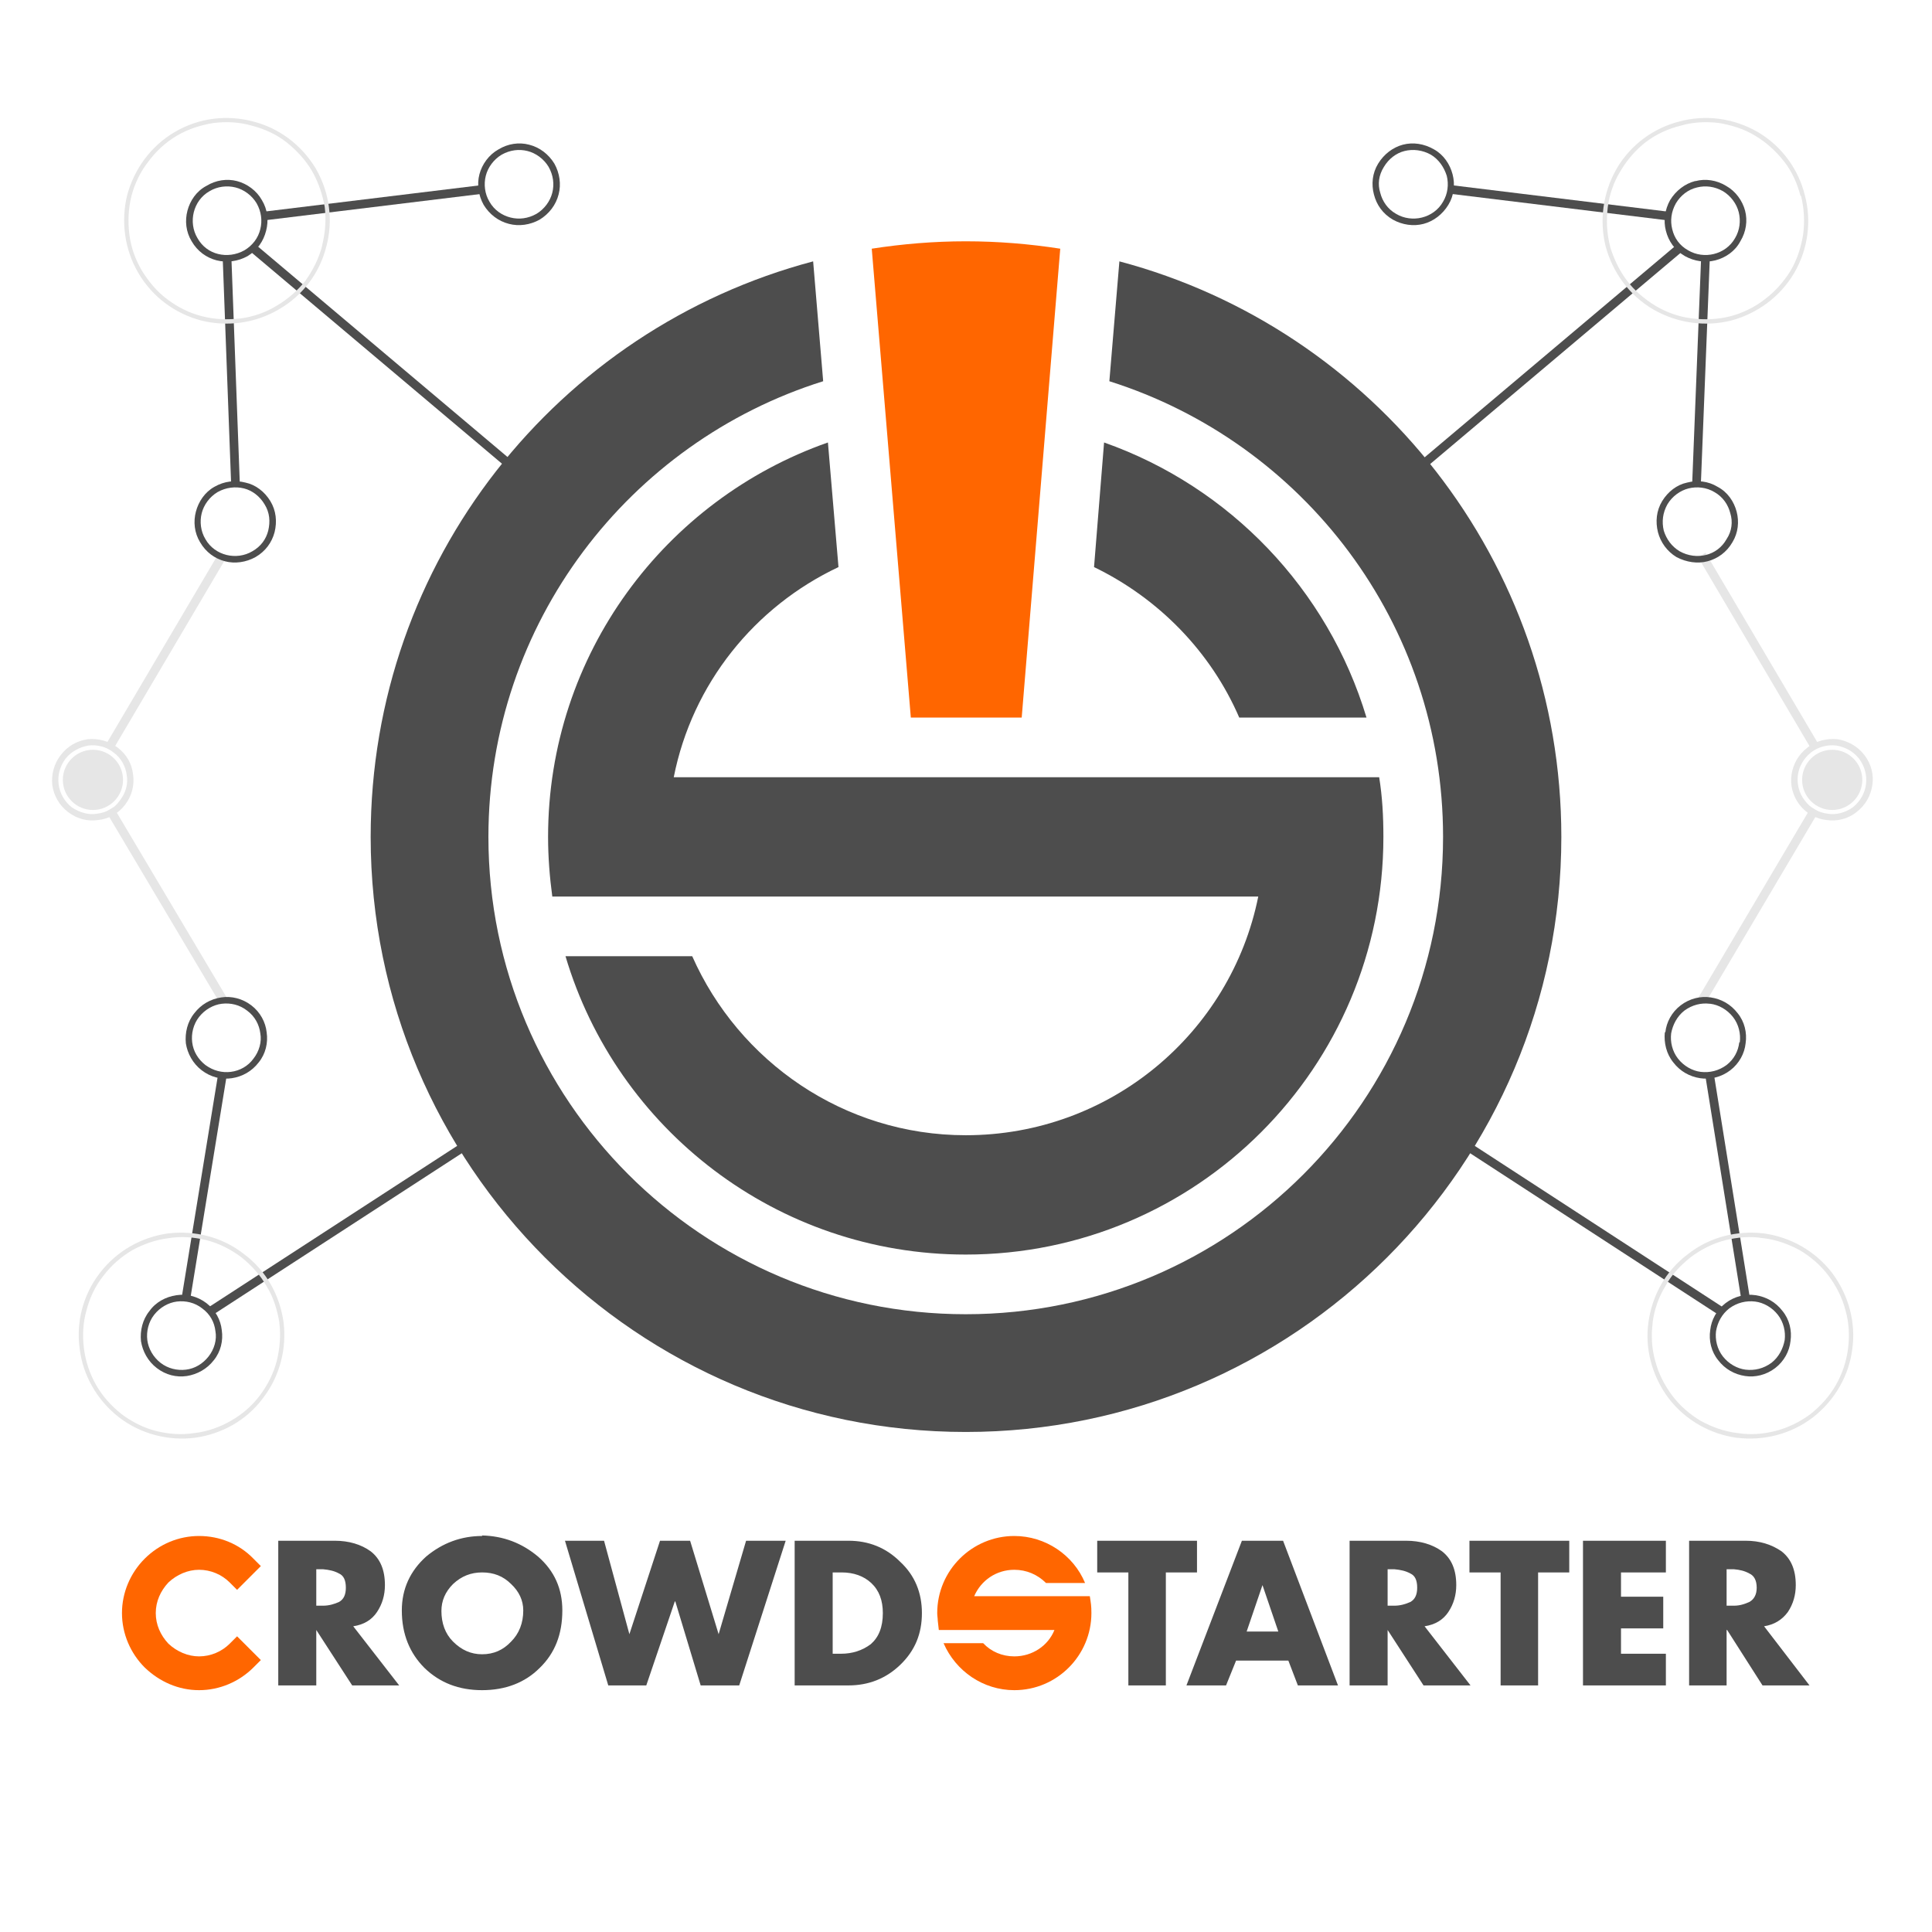 <?xml version="1.0" encoding="UTF-8"?>
<!DOCTYPE svg PUBLIC "-//W3C//DTD SVG 1.1//EN" "http://www.w3.org/Graphics/SVG/1.1/DTD/svg11.dtd">
<!-- Creator: CorelDRAW X7 -->
<svg xmlns="http://www.w3.org/2000/svg" xml:space="preserve" width="200px" height="200px" version="1.1" style="shape-rendering:geometricPrecision; text-rendering:geometricPrecision; image-rendering:optimizeQuality; fill-rule:evenodd; clip-rule:evenodd"
viewBox="0 0 3659 3659"
 xmlns:xlink="http://www.w3.org/1999/xlink">
 <defs>
  <style type="text/css">
   <![CDATA[
    .str1 {stroke:#4D4D4D;stroke-width:16.465}
    .str0 {stroke:#E6E6E6;stroke-width:16.465}
    .fil0 {fill:none}
    .fil3 {fill:#4D4D4D}
    .fil2 {fill:#E6E6E6}
    .fil4 {fill:#FF6600}
    .fil5 {fill:#4D4D4D;fill-rule:nonzero}
    .fil1 {fill:#E6E6E6;fill-rule:nonzero}
   ]]>
  </style>
 </defs>
 <g id="Layer_x0020_1">
  <rect class="fil0" width="3659" height="3659"/>
  <g id="_964835360">
   <path class="fil1" d="M3516 1538c-16,13 -37,18 -57,15l0 0c-19,-2 -38,-12 -51,-29 -13,-17 -18,-38 -15,-57l0 0c3,-20 13,-38 30,-51 16,-13 37,-18 57,-16l0 0c19,3 38,13 51,30 13,17 18,37 15,57l0 0c-3,20 -13,38 -30,51zm-55 3c16,3 34,-2 48,-12 14,-11 23,-27 25,-44l0 0c2,-16 -2,-33 -13,-48 -11,-14 -26,-22 -43,-25l0 0c-16,-2 -34,2 -48,13 -14,11 -23,27 -25,43l0 0c-2,17 2,34 13,48 11,15 27,23 43,25l0 0z"/>
   <line class="fil0 str0" x1="3224" y1="1893" x2="3437" y2= "1533" />
   <line class="fil0 str0" x1="3436" y1="1412" x2="3223" y2= "1051" />
   <circle class="fil2" cx="3470" cy="1477" r="57"/>
  </g>
  <g id="_964835456">
   <path class="fil1" d="M129 1538c17,13 37,18 57,15l0 0c20,-2 38,-12 51,-29 13,-17 18,-38 15,-57l0 0c-2,-20 -12,-38 -29,-51 -17,-13 -38,-18 -57,-16l0 0c-20,3 -38,13 -51,30 -13,17 -18,37 -16,57l0 0c3,20 13,38 30,51zm55 3c-16,3 -33,-2 -48,-12 -14,-11 -23,-27 -25,-44l0 0c-2,-16 2,-33 13,-48 11,-14 27,-22 43,-25l0 0c17,-2 34,2 48,13 15,11 23,27 25,43l0 0c3,17 -2,34 -13,48 -10,15 -26,23 -43,25l0 0z"/>
   <line class="fil0 str0" x1="422" y1="1893" x2="208" y2= "1533" />
   <line class="fil0 str0" x1="209" y1="1412" x2="422" y2= "1051" />
   <circle class="fil2" cx="176" cy="1477" r="57"/>
  </g>
  <path class="fil3" d="M2208 2978l0 214 -71 0 0 -214 -59 0 0 -60 189 0 0 60 -59 0zm232 167l-99 0 -19 47 -75 0 105 -274 78 0 104 274 -76 0 -18 -47zm-19 -55l-30 -88 0 0 -30 88 60 0zm277 -10l87 112 -89 0 -68 -105 0 0 0 105 -72 0 0 -274 107 0c27,0 50,7 68,20 18,14 27,35 27,64 0,19 -5,36 -15,51 -10,15 -25,24 -45,27l0 0zm-70 -108l0 69 6 0c2,0 3,0 4,0 1,0 2,0 3,0 11,0 21,-3 30,-7 9,-5 13,-14 13,-27 0,-14 -4,-23 -13,-27 -9,-5 -19,-7 -30,-8 -1,0 -2,0 -3,0 -1,0 -2,0 -4,0l-6 0zm285 6l0 214 -71 0 0 -214 -59 0 0 -60 189 0 0 60 -59 0zm242 0l-85 0 0 46 80 0 0 60 -80 0 0 48 85 0 0 60 -157 0 0 -274 157 0 0 60zm186 102l86 112 -89 0 -67 -105 -1 0 0 105 -71 0 0 -274 107 0c27,0 49,7 68,20 18,14 27,35 27,64 0,19 -5,36 -15,51 -11,15 -26,24 -45,27l0 0zm-71 -108l0 69 7 0c1,0 2,0 4,0 1,0 2,0 3,0 11,0 20,-3 29,-7 9,-5 14,-14 14,-27 0,-14 -5,-23 -14,-27 -9,-5 -18,-7 -29,-8 -1,0 -2,0 -3,0 -2,0 -3,0 -4,0l-7 0z"/>
  <path class="fil4" d="M2034 2998l-29 0 -24 0c-16,-16 -37,-25 -60,-25 -34,0 -63,20 -76,50l91 0 61 0 67 0 0 0c2,13 3,18 3,32 0,80 -65,146 -146,146 -59,0 -111,-36 -134,-89l21 0 29 0 25 0c15,16 36,25 59,25 34,0 64,-20 76,-50l-104 0 -48 0 -67 0 0 0 -2 -18c0,-4 -1,-9 -1,-14 0,-81 66,-146 146,-146 59,0 112,36 134,89l-21 0z"/>
  <path class="fil3" d="M669 3080l87 112 -89 0 -68 -105 0 0 0 105 -72 0 0 -274 107 0c27,0 50,7 68,20 18,14 27,35 27,64 0,19 -5,36 -15,51 -10,15 -25,24 -45,27l0 0zm-70 -108l0 69 7 0c1,0 2,0 3,0 1,0 3,0 3,0 11,0 21,-3 30,-7 9,-5 13,-14 13,-27 0,-14 -4,-23 -13,-27 -9,-5 -19,-7 -30,-8 0,0 -2,0 -3,0 -1,0 -2,0 -3,0l-7 0zm314 -64c40,1 75,14 106,40 31,27 46,61 46,102 0,45 -14,81 -43,109 -28,28 -65,42 -109,42 -44,0 -80,-14 -109,-42 -28,-28 -43,-64 -43,-109 0,-41 16,-75 46,-102 31,-26 67,-39 106,-39l0 -1zm0 70c-21,0 -39,7 -55,22 -15,15 -22,32 -22,51 0,23 7,43 22,58 16,16 34,24 55,24 22,0 40,-8 55,-24 15,-15 23,-35 23,-59 0,-19 -8,-36 -23,-50 -15,-15 -33,-22 -55,-22zm231 -60l48 177 0 0 58 -177 57 0 54 177 0 0 52 -177 75 0 -88 274 -73 0 -48 -159 -1 0 -54 159 -72 0 -82 -274 74 0zm361 274l0 -274 102 0c38,0 71,13 98,40 28,26 41,59 41,97 0,39 -13,71 -41,98 -27,26 -60,39 -98,39l-102 0zm72 -214l0 154 16 0c21,0 40,-6 56,-18 15,-13 23,-32 23,-59 0,-24 -7,-43 -22,-57 -14,-13 -33,-20 -56,-20l-17 0z"/>
  <path class="fil4" d="M274 3158c-27,-27 -43,-64 -43,-103 0,-39 16,-76 43,-103 28,-28 65,-43 103,-43 39,0 76,15 103,43l14 14 -45 45 -14 -14c-15,-15 -36,-24 -58,-24 -21,0 -42,9 -58,24 -15,16 -24,36 -24,58 0,22 9,42 24,58 16,15 37,24 58,24 22,0 43,-9 58,-24l14 -14 45 45 -14 14c-27,27 -64,43 -103,43 -39,0 -75,-16 -103,-43z"/>
  <path class="fil3" d="M2120 495c482,128 837,568 837,1090 0,622 -505,1127 -1128,1127 -622,0 -1127,-505 -1127,-1127 0,-523 355,-962 838,-1090l19 227c-367,115 -634,458 -634,863 0,499 405,904 904,904 500,0 904,-405 904,-904 0,-405 -265,-747 -632,-863l19 -227z"/>
  <path class="fil3" d="M2091 838c238,84 424,278 497,521l-241 0c-54,-125 -153,-226 -275,-285l19 -236zm-503 236c-159,75 -277,221 -312,398l146 0 961 0 229 0c6,37 8,74 8,113 0,437 -354,791 -791,791 -358,0 -661,-238 -758,-565l240 0c88,199 287,339 518,339 274,0 502,-194 554,-452l-162 0 -945 0 -230 0c-5,-37 -8,-75 -8,-113 0,-346 222,-639 530,-747l20 236z"/>
  <line class="fil0" x1="1652" y1="475" x2="1725" y2= "1359" />
  <line class="fil0" x1="2008" y1="475" x2="1935" y2= "1359" />
  <path class="fil4" d="M2008 471c-58,-9 -118,-14 -179,-14 -60,0 -120,5 -178,14l74 888 210 0 73 -888z"/>
  <g id="_964856896">
   <g>
    <path class="fil5" d="M391 352c18,-11 39,-14 58,-9l0 0c19,5 37,18 47,36 11,18 13,39 8,58l0 0c-5,20 -17,37 -35,48 -18,10 -39,13 -59,8l0 0c-19,-5 -36,-17 -47,-36 -11,-18 -13,-39 -8,-58l0 0c5,-19 17,-37 36,-47zm55 3c-16,-4 -34,-2 -49,7 -16,9 -26,24 -30,40l0 0c-4,16 -2,34 7,49 9,16 23,26 39,30l0 0c16,4 34,2 50,-7 15,-9 26,-23 30,-40l0 0c4,-16 2,-33 -7,-49 -9,-15 -24,-26 -40,-30l0 0z"/>
    <line class="fil0 str1" x1="981" y1="893" x2="477" y2= "468" />
    <line class="fil0 str1" x1="430" y1="488" x2="446" y2= "917" />
    <path class="fil5" d="M944 283c18,-11 39,-14 58,-9l0 0c20,5 37,18 48,36 10,18 13,39 8,58l0 0c-5,20 -18,37 -36,48 -18,10 -39,13 -58,8l0 0c-20,-5 -37,-18 -48,-36 -10,-18 -13,-39 -8,-58l0 0c5,-19 18,-37 36,-47zm55 3c-16,-4 -33,-2 -49,7 -15,9 -26,24 -30,40l0 0c-4,16 -2,34 7,49 9,16 24,26 40,30l0 0c16,4 33,2 49,-7 15,-9 26,-24 30,-40l0 0c4,-16 2,-33 -7,-49 -9,-15 -24,-26 -40,-30l0 0z"/>
    <path class="fil5" d="M406 922c19,-11 40,-13 59,-8l0 0c19,4 36,17 47,35 11,18 13,39 8,59l0 0c-5,19 -17,36 -36,47 -18,10 -39,13 -58,8l0 0c-19,-5 -36,-17 -47,-36 -11,-18 -13,-39 -8,-58l0 0c5,-19 17,-37 35,-47zm56 3c-16,-4 -34,-2 -50,7 -15,9 -26,24 -30,40l0 0c-4,16 -2,34 7,49 9,16 24,26 40,30l0 0c16,4 34,2 49,-7 16,-9 26,-23 30,-39l0 0c4,-17 3,-34 -7,-50 -9,-15 -23,-26 -39,-30l0 0z"/>
    <line class="fil0 str1" x1="911" y1="359" x2="501" y2= "409" />
    <path class="fil1" d="M331 250c46,-27 99,-33 148,-20l0 0c48,12 91,43 119,89 27,47 33,100 20,148l0 0c-12,48 -43,92 -90,119 -46,27 -99,33 -147,21l0 0c-49,-13 -92,-44 -119,-90 -27,-46 -33,-100 -21,-148l0 0c13,-48 44,-92 90,-119zm73 -17c-24,4 -47,11 -69,24 -22,13 -40,30 -54,49 -15,19 -26,42 -32,65l0 0c-6,24 -7,49 -4,73 3,24 11,47 24,69 13,21 29,40 48,54 20,15 42,26 66,32l0 0 0 0c23,6 48,7 73,4 23,-3 47,-11 68,-24 22,-13 40,-29 55,-48 14,-20 25,-42 31,-65l0 0 0 -1 0 0c6,-24 8,-48 5,-73 -4,-23 -12,-47 -24,-68 -13,-22 -30,-40 -49,-55 -19,-15 -42,-25 -65,-31l0 0 0 0 0 0c-24,-7 -49,-8 -73,-5z"/>
   </g>
   <g>
    <path class="fil5" d="M3269 352c-18,-11 -39,-14 -58,-9l-1 0c-19,5 -36,18 -47,36 -10,18 -13,39 -8,58l0 0c5,20 17,37 36,48 18,10 39,13 58,8l0 0c19,-5 37,-17 47,-36 11,-18 14,-39 9,-58l0 0c-5,-19 -18,-37 -36,-47zm-55 3c16,-4 33,-2 49,7 15,9 26,24 30,40l0 0c4,16 2,34 -7,49 -9,16 -24,26 -40,30l0 0c-16,4 -34,2 -49,-7 -16,-9 -26,-23 -30,-40l0 0c-4,-16 -2,-33 7,-49 9,-15 23,-26 40,-30l0 0z"/>
    <line class="fil0 str1" x1="2679" y1="893" x2="3183" y2= "468" />
    <line class="fil0 str1" x1="3230" y1="488" x2="3213" y2= "917" />
    <path class="fil5" d="M2716 283c-19,-11 -40,-14 -59,-9l0 0c-19,5 -36,18 -47,36 -11,18 -13,39 -8,58l0 0c5,20 17,37 36,48 18,10 39,13 58,8l0 0c19,-5 36,-18 47,-36 11,-18 13,-39 8,-58l0 0c-5,-19 -17,-37 -35,-47zm-56 3c16,-4 34,-2 50,7 15,9 25,24 30,40l0 0c4,16 2,34 -7,49 -9,16 -24,26 -40,30l0 0c-16,4 -34,2 -49,-7 -16,-9 -26,-24 -30,-40l0 0c-5,-16 -3,-33 7,-49 9,-15 23,-26 39,-30l0 0z"/>
    <path class="fil5" d="M3253 922c-18,-11 -39,-13 -58,-8l0 0c-19,4 -36,17 -47,35 -11,18 -13,39 -8,59l0 0c5,19 17,36 35,47 19,10 40,13 59,8l0 0c19,-5 36,-17 47,-36 11,-18 13,-39 8,-58l0 0c-5,-19 -17,-37 -36,-47zm-55 3c16,-4 34,-2 49,7 16,9 26,24 30,40l0 0c5,16 3,34 -7,49 -9,16 -23,26 -39,30l0 0c-16,4 -34,2 -50,-7 -15,-9 -25,-23 -30,-39l0 0c-4,-17 -2,-34 7,-50 9,-15 24,-26 40,-30l0 0z"/>
    <line class="fil0 str1" x1="2749" y1="359" x2="3158" y2= "409" />
    <path class="fil1" d="M3329 250c-47,-27 -100,-33 -148,-20l0 0c-48,12 -92,43 -119,89 -27,47 -33,100 -21,148l0 0c13,48 44,92 90,119 47,27 100,33 148,21l0 0c48,-13 92,-44 119,-90 27,-46 33,-100 20,-148l0 0c-12,-48 -43,-92 -89,-119zm-73 -17c23,4 47,11 68,24 22,13 40,30 55,49 15,19 25,42 31,65l1 0c6,24 7,49 4,73 -4,24 -11,47 -24,69 -13,21 -30,40 -49,54 -19,15 -42,26 -65,32l0 0 0 0c-24,6 -49,7 -73,4 -24,-3 -47,-11 -69,-24 -21,-13 -40,-29 -54,-48 -15,-20 -25,-42 -32,-65l1 0 -1 -1 0 0c-6,-24 -7,-48 -4,-73 3,-23 11,-47 24,-68 13,-22 29,-40 48,-55 20,-15 42,-25 66,-31l0 0 0 0 0 0c24,-7 48,-8 73,-5z"/>
   </g>
  </g>
  <path class="fil5" d="M297 2591c17,13 37,18 57,15l0 0c19,-3 38,-13 51,-30 13,-16 18,-37 15,-57l0 0c-2,-19 -12,-38 -29,-51 -17,-13 -38,-18 -57,-15l0 0c-20,3 -39,13 -51,30 -13,16 -18,37 -16,57l0 0c3,19 13,38 30,51zm55 3c-16,2 -34,-2 -48,-13 -14,-11 -23,-27 -25,-43l0 0c-2,-16 2,-34 13,-48 11,-14 27,-23 43,-25l0 0c17,-2 34,2 48,13 15,11 23,26 25,43l0 0c3,16 -2,34 -13,48 -11,14 -26,23 -43,25l0 0z"/>
  <line class="fil0 str1" x1="949" y1="2126" x2="396" y2= "2485" />
  <line class="fil0 str1" x1="352" y1="2460" x2="421" y2= "2037" />
  <path class="fil5" d="M382 2027c17,13 37,18 57,15l0 0c20,-3 38,-13 51,-30 13,-16 18,-37 15,-57l0 0c-2,-19 -12,-38 -29,-51 -17,-13 -38,-18 -57,-15l0 0c-20,3 -38,13 -51,30 -13,16 -18,37 -16,57l0 0c3,19 13,38 30,51zm55 3c-16,2 -33,-2 -48,-13 -14,-11 -23,-26 -25,-43l0 0c-2,-16 2,-34 13,-48 11,-14 27,-23 43,-25l0 0c17,-2 34,2 48,13 15,11 23,27 25,43l0 0c3,16 -2,34 -13,48 -10,14 -26,23 -43,25l0 0z"/>
  <path class="fil1" d="M225 2684c43,33 95,45 144,39l0 0c50,-7 97,-32 129,-75 33,-43 45,-95 39,-144l0 0c-7,-50 -32,-97 -75,-129 -42,-33 -94,-45 -144,-39l0 0c-49,7 -96,32 -129,75 -33,43 -45,95 -38,144l0 0c6,49 32,96 74,129zm70 26c-23,-6 -45,-17 -65,-32 -20,-16 -36,-34 -48,-55 -12,-21 -20,-45 -23,-69l0 0c-3,-24 -2,-49 5,-73 6,-23 16,-45 32,-65 15,-20 34,-36 54,-48 22,-12 45,-20 69,-23l0 0 0 0c24,-4 49,-2 73,4 23,6 45,17 65,32 20,16 36,34 48,55 13,21 20,45 24,68l0 0 0 1 0 0c3,24 1,49 -5,73 -6,23 -17,45 -32,65 -15,20 -34,36 -55,48 -21,12 -44,20 -68,23l0 0 0 0 -1 0c-24,4 -49,2 -73,-4z"/>
  <path class="fil5" d="M3362 2591c-17,13 -38,18 -57,15l0 0c-20,-3 -38,-13 -51,-30 -13,-16 -18,-37 -15,-57l0 0c2,-19 12,-38 29,-51 17,-13 38,-18 57,-15l0 0c20,3 38,13 51,30 13,16 18,37 15,57l0 0c-2,19 -12,38 -29,51zm-56 3c17,2 34,-2 49,-13 14,-11 22,-27 25,-43l0 0c2,-16 -2,-34 -13,-48 -11,-14 -27,-23 -43,-25l0 0c-17,-2 -34,2 -49,13 -14,11 -22,26 -25,43l0 0c-2,16 2,34 13,48 11,14 27,23 43,25l0 0z"/>
  <line class="fil0 str1" x1="2710" y1="2126" x2="3262" y2= "2485" />
  <line class="fil0 str1" x1="3306" y1="2460" x2="3238" y2= "2037" />
  <path class="fil5" d="M3277 2027c-17,13 -38,18 -57,15l0 0c-20,-3 -38,-13 -51,-30 -13,-16 -18,-37 -16,-57l1 0c2,-19 12,-38 29,-51 17,-13 38,-18 57,-15l0 0c20,3 38,13 51,30 13,16 18,37 15,57l0 0c-2,19 -12,38 -29,51zm-56 3c17,2 34,-2 49,-13 14,-11 22,-26 24,-43l1 0c2,-16 -2,-34 -13,-48 -11,-14 -27,-23 -43,-25l-1 0c-16,-2 -33,2 -48,13 -14,11 -22,27 -25,43l0 0c-2,16 2,34 13,48 11,14 27,23 43,25l0 0z"/>
  <path class="fil1" d="M3434 2684c-43,33 -95,45 -144,39l-1 0c-49,-7 -96,-32 -129,-75 -32,-43 -45,-95 -38,-144l0 0c7,-50 32,-97 75,-129 42,-33 94,-45 144,-39l0 0c49,7 96,32 129,75 32,43 45,95 38,144l0 0c-6,49 -32,96 -74,129zm-71 26c23,-6 46,-17 66,-32 20,-16 36,-34 48,-55 12,-21 20,-45 23,-69l0 0c3,-24 2,-49 -5,-73 -6,-23 -17,-45 -32,-65 -15,-20 -34,-36 -54,-48 -22,-12 -45,-20 -69,-23l0 0 -1 0c-24,-4 -48,-2 -72,4 -23,6 -45,17 -65,32 -20,16 -37,34 -48,55 -13,21 -21,45 -24,68l0 0 0 1 0 0c-3,24 -2,49 5,73 6,23 17,45 32,65 15,20 34,36 54,48 22,12 45,20 69,23l0 0 0 0 1 0c24,4 48,2 72,-4z"/>
 </g>
</svg>
